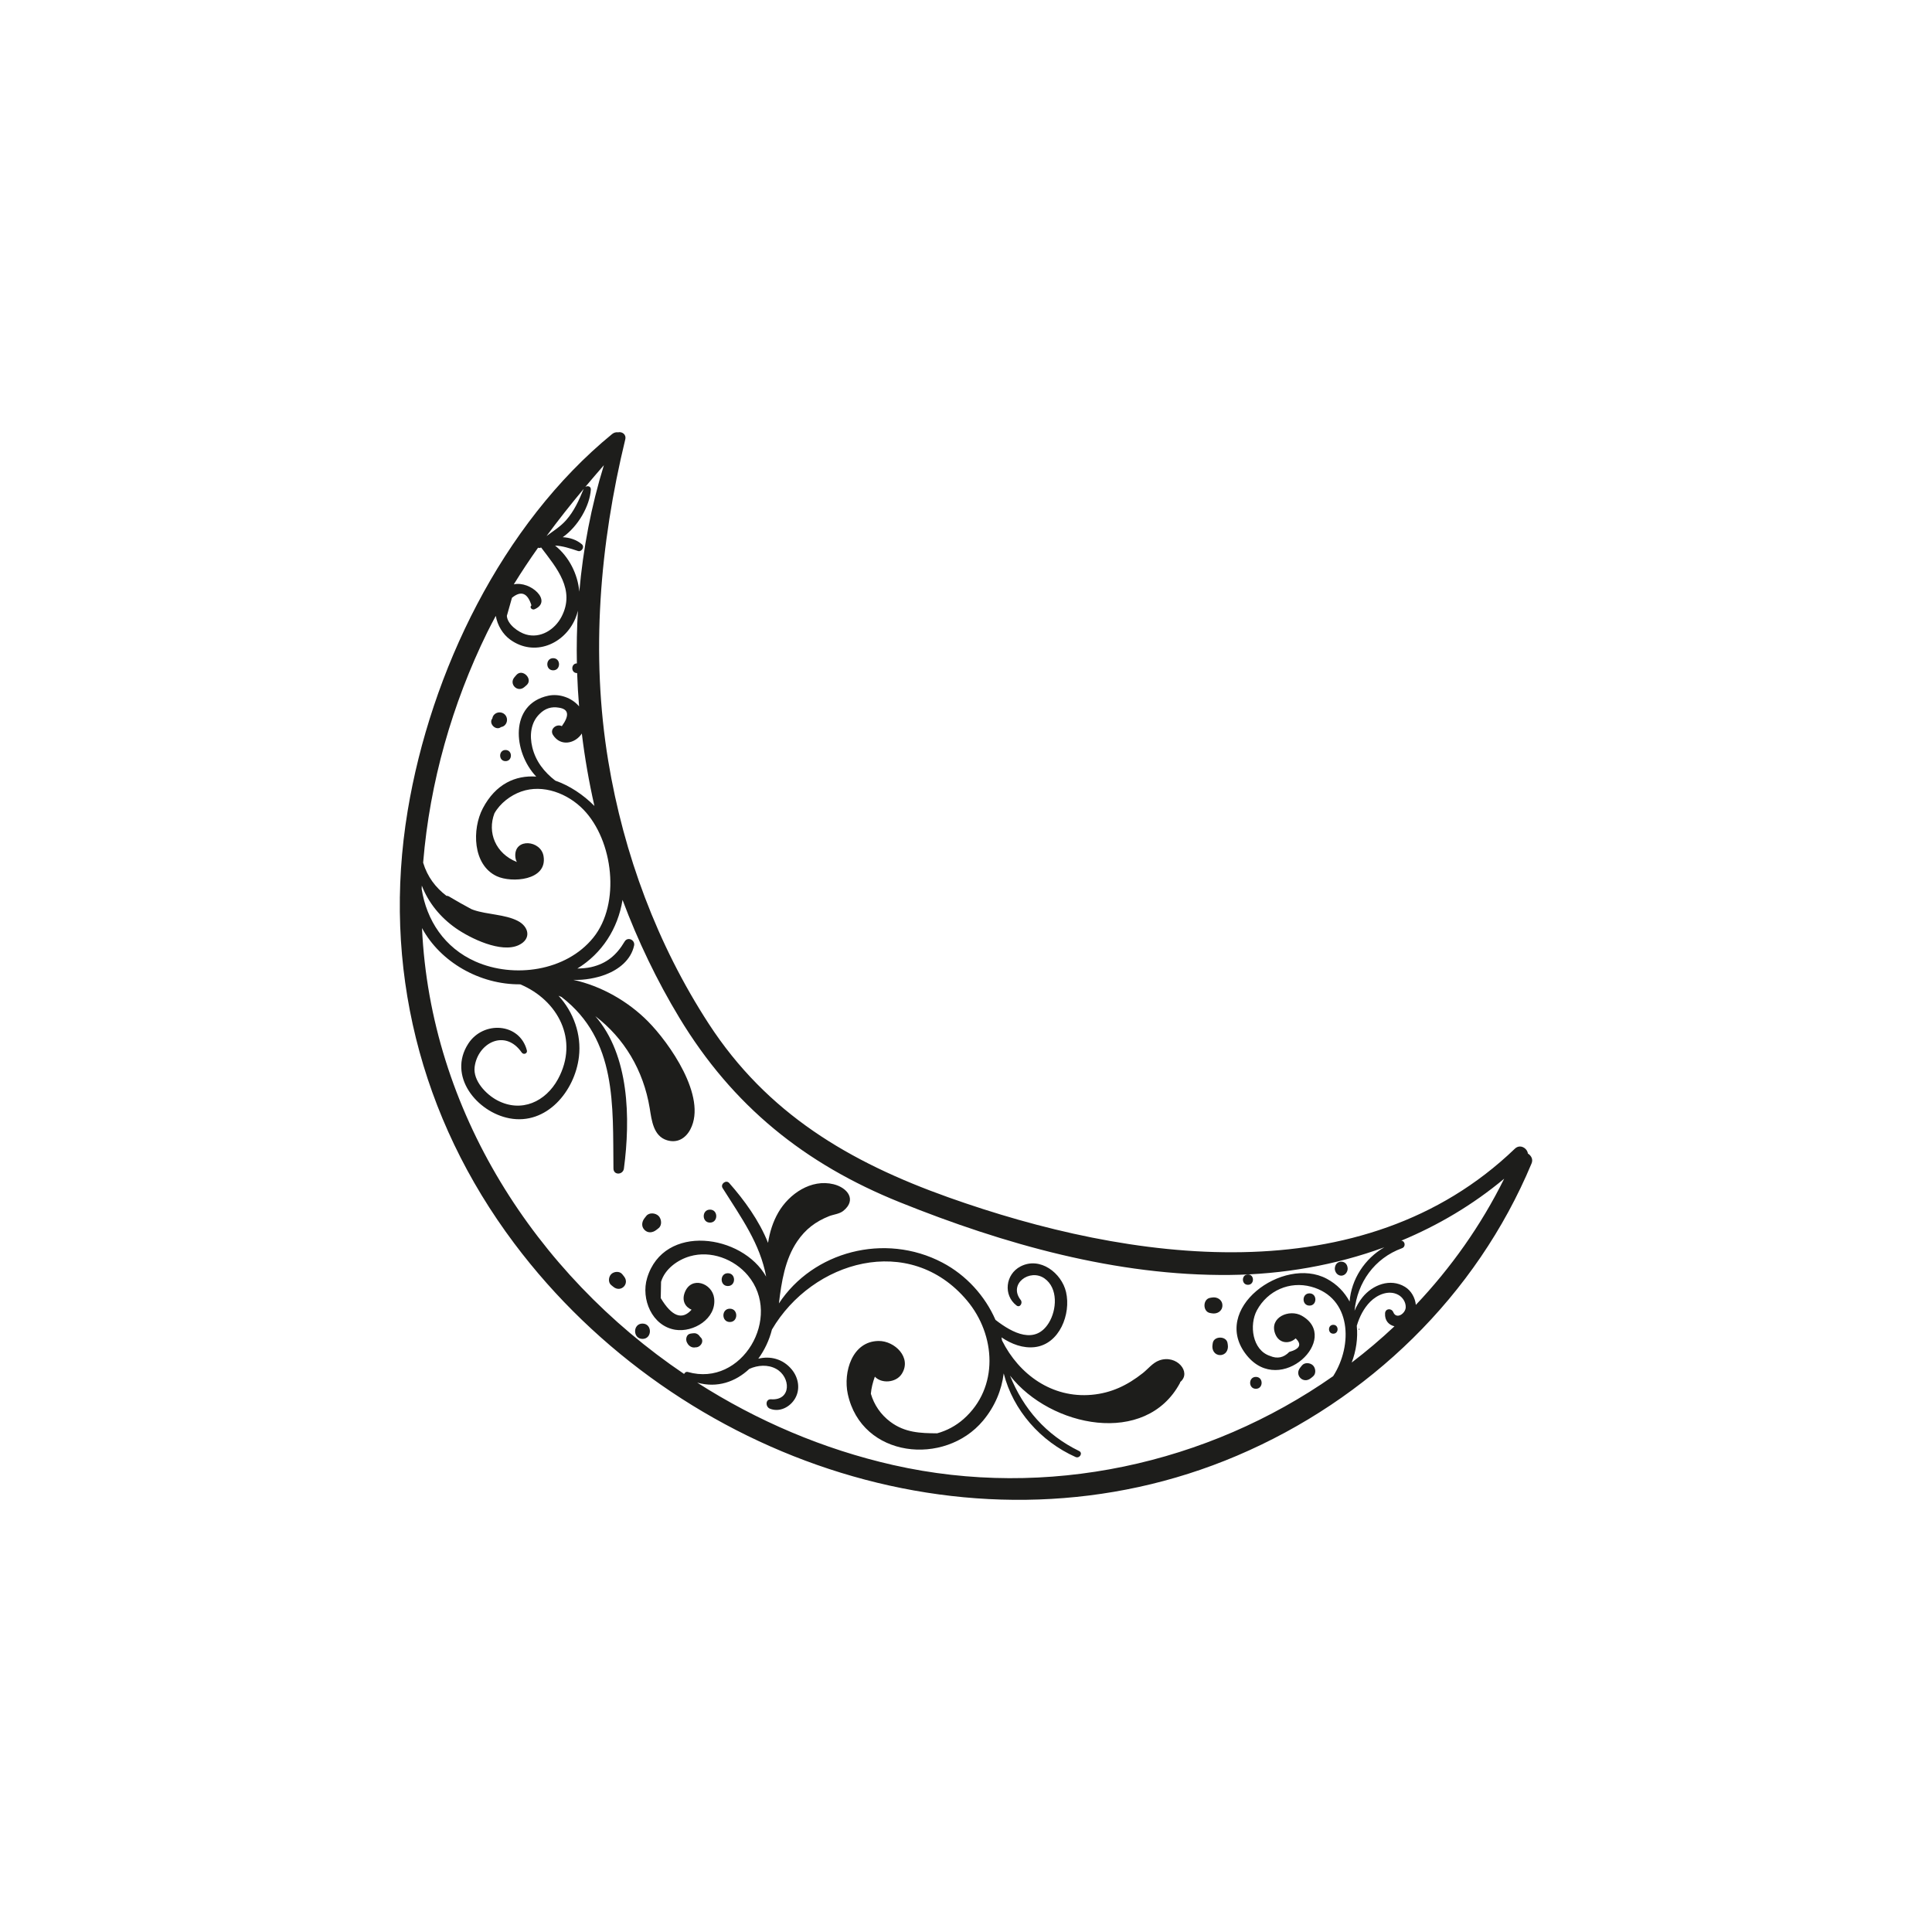 <?xml version="1.0" encoding="utf-8"?>
<!-- Generator: Adobe Illustrator 16.0.0, SVG Export Plug-In . SVG Version: 6.00 Build 0)  -->
<!DOCTYPE svg PUBLIC "-//W3C//DTD SVG 1.1//EN" "http://www.w3.org/Graphics/SVG/1.1/DTD/svg11.dtd">
<svg version="1.1" id="Layer_1" xmlns="http://www.w3.org/2000/svg" xmlns:xlink="http://www.w3.org/1999/xlink" x="0px" y="0px"
	 width="350px" height="350px" viewBox="0 0 350 350" enable-background="new 0 0 350 350" xml:space="preserve">
<g>
	<path fill="#1D1D1B" d="M276.793,208.972c-0.132-0.98-1.422-1.776-2.361-0.874c-27.626,26.542-69.787,20.501-102.607,8.816
		c-17.972-6.399-32.864-15.178-43.448-31.477c-9.318-14.349-15.394-30.699-18.184-47.555c-3.21-19.397-1.532-39.235,3.077-58.27
		c0.228-0.939-0.597-1.454-1.304-1.293c-0.35-0.051-0.734,0.032-1.089,0.322C90.893,95,78.027,121.738,73.855,146.87
		c-4.67,28.131,2.219,55.618,19.32,78.402c29.788,39.688,84.359,58.257,130.924,38.438c23.845-10.149,43.351-28.971,53.361-52.95
		C277.772,210.013,277.39,209.35,276.793,208.972z M100.185,133.148c1.384,2.167,4.045,1.549,5.218-0.264
		c0.535,4.409,1.3,8.793,2.283,13.126c-2.015-2.042-4.504-3.692-7.097-4.596c-1.979-1.541-3.53-3.455-4.159-6.034
		c-0.513-2.104-0.31-4.489,1.342-6.065c0.976-0.977,2.132-1.349,3.467-1.115c1.784,0.258,1.965,1.375,0.544,3.351
		C100.8,131.048,99.52,132.106,100.185,133.148z M104.947,107.186c-0.277-3.205-1.895-6.366-4.388-8.349
		c1.366,0.058,2.661,0.486,4.139,0.978c0.672,0.224,1.264-0.747,0.708-1.218c-0.981-0.831-2.202-1.213-3.462-1.277
		c2.802-1.972,4.899-5.681,5.092-8.617c0.041-0.621-0.596-0.751-1.004-0.491c1.107-1.319,2.228-2.632,3.368-3.939
		C107.098,91.712,105.637,99.402,104.947,107.186z M92.748,108.295c1.647-1.349,2.824-0.893,3.528,1.368
		c-0.432,0.362,0.12,0.899,0.551,0.715c3.379-1.445-0.744-5.202-3.748-4.515c1.397-2.271,2.867-4.482,4.4-6.645
		c0.098,0.058,0.219,0.078,0.354,0.031c0.069-0.024,0.134-0.036,0.203-0.058c2.798,3.699,6.25,7.654,3.676,12.562
		c-1.215,2.317-3.804,3.961-6.447,3.183c-1.342-0.396-3.335-1.794-3.444-3.364L92.748,108.295z M105.739,88.567
		c-0.854,2.059-1.703,3.997-3.2,5.688c-1.039,1.173-2.323,1.942-3.523,2.851C101.16,94.196,103.406,91.359,105.739,88.567z
		 M88.259,114.566c0.499-1.017,1.029-2.005,1.557-2.995c0.292,1.691,1.251,3.333,2.646,4.33c4.332,3.097,9.753,0.84,11.754-3.813
		c0.203-0.471,0.355-0.959,0.478-1.454c-0.188,3.174-0.25,6.358-0.187,9.545c-1.109,0.024-1.106,1.756,0.02,1.756
		c0.01,0,0.017-0.005,0.027-0.005c0.068,2.013,0.188,4.026,0.353,6.037c-1.302-1.557-3.568-2.365-5.597-1.929
		c-7.045,1.513-6.39,10.199-2.168,14.649c-3.738-0.264-7.335,1.304-9.671,5.741c-1.982,3.765-1.864,10.252,2.52,12.303
		c2.674,1.251,9.235,0.813,8.476-3.649c-0.488-2.872-5.22-3.312-5.12-0.046c0.014,0.47,0.126,0.834,0.292,1.125
		c-3.874-1.536-5.392-5.354-4.069-8.82c1.031-1.83,2.928-3.265,4.84-3.94c3.991-1.411,8.49,0.368,11.31,3.292
		c5.377,5.577,6.75,17.004,1.754,23.177c-4.932,6.093-14.39,7.399-21.335,4.321c-5.625-2.492-8.86-7.475-9.749-13.151
		c0.006-0.202,0.019-0.404,0.026-0.605c1.198,3.114,3.371,5.765,6.164,7.72c2.606,1.824,8.229,4.583,11.423,3.045
		c2.318-1.115,1.808-3.34-0.208-4.375c-2.325-1.195-5.485-1.12-7.989-1.973c-0.142-0.048-0.275-0.11-0.416-0.161
		c-1.377-0.725-2.731-1.506-4.092-2.313c-0.143-0.085-0.284-0.103-0.419-0.094c-1.951-1.486-3.46-3.442-4.221-6.001
		c0.003-0.043,0.005-0.087,0.009-0.13C77.861,141.751,81.901,127.532,88.259,114.566z M161.812,265.408
		c-12.658-2.865-24.682-8.005-35.504-14.931c3.642,1.025,6.95-0.154,9.436-2.487c1.536-0.696,3.366-0.819,4.836-0.021
		c2.713,1.477,2.819,5.777-0.881,5.525c-1.055-0.072-1.06,1.361-0.23,1.697c1.75,0.712,3.666-0.281,4.576-1.859
		c0.98-1.698,0.601-3.783-0.624-5.254c-1.614-1.939-3.928-2.464-6.05-1.936c1.133-1.551,1.992-3.362,2.473-5.281
		c7.301-12.455,24.929-17.638,35.332-5.265c5.248,6.241,5.833,15.781-0.614,21.474c-1.399,1.236-3.047,2.113-4.793,2.589
		c-3.026-0.023-5.813-0.101-8.467-2.081c-1.762-1.313-2.952-3.094-3.537-5.09c0.085-1.014,0.346-2.047,0.724-3.096
		c1.191,1.301,3.847,1.13,4.884-0.514c1.852-2.931-1.284-5.969-4.183-5.949c-4.841,0.031-6.458,5.672-5.607,9.604
		c2.514,11.621,17.583,13.137,24.507,4.833c2.184-2.618,3.368-5.562,3.742-8.562c1.702,6.704,6.709,12.332,13.024,15.148
		c0.728,0.324,1.373-0.729,0.636-1.088c-6.018-2.927-10.114-7.682-12.517-13.65c7.346,9.368,24.598,12.865,30.791,1.319
		c0.032-0.06,0.039-0.12,0.055-0.181c2.093-1.729-0.648-5.045-3.818-3.898c-1.191,0.432-2.012,1.537-2.969,2.293
		c-2.803,2.214-5.702,3.617-9.281,3.935c-7.172,0.636-13.138-3.671-16.217-9.822c-0.042-0.194-0.066-0.394-0.115-0.587
		c1.848,1.242,3.929,2.018,6.045,1.768c4.485-0.532,6.584-6.008,5.657-9.977c-0.805-3.445-4.69-6.469-8.233-4.646
		c-2.771,1.426-3.165,5.242-0.734,7.088c0.618,0.469,1.165-0.48,0.764-0.988c-2.318-2.928,1.652-5.769,4.287-3.928
		c2.523,1.765,2.236,5.725,0.793,8.062c-2.442,3.954-6.514,1.91-9.66-0.546c-1.887-4.324-5.29-8.105-9.63-10.382
		c-10.447-5.478-23.429-2.001-29.604,7.404c0.467-3.892,1.091-7.968,3.325-11.257c1.489-2.193,3.329-3.578,5.765-4.551
		c0.758-0.304,1.861-0.396,2.543-0.936c2.547-2.02,0.776-4.235-1.734-4.851c-4.059-0.995-8.042,1.731-9.992,5.093
		c-1,1.725-1.574,3.594-1.876,5.529c-1.593-4.027-4.319-7.764-7.037-10.843c-0.57-0.646-1.649,0.193-1.191,0.919
		c3.436,5.447,6.78,10.063,7.888,16.049c-4.301-7.681-18.536-9.745-21.562,0.23c-1.158,3.818,0.875,8.705,5.098,9.389
		c3.271,0.529,7.491-2,7.042-5.71c-0.333-2.754-4.161-4.101-5.327-1.038c-0.584,1.533,0.141,2.65,1.236,3.113
		c-1.714,1.934-3.576,1.236-5.584-2.103c0.019-0.985,0.038-1.971,0.058-2.956c0.696-2.324,2.997-3.977,5.229-4.62
		c3.795-1.095,7.998,0.502,10.482,3.45c6.377,7.568-1.052,20.309-10.846,17.515c-0.316-0.09-0.582,0.103-0.693,0.356
		c-27.003-18.243-45.966-47.783-47.479-80.779c3.298,6.115,10.41,10.259,17.795,10.192c6.82,2.862,10.697,10.083,6.835,17.176
		c-2.218,4.071-6.607,6.153-11.003,3.835c-1.984-1.046-4.413-3.535-4.092-6.047c0.555-4.342,5.513-6.98,8.534-2.607
		c0.318,0.46,1.08,0.189,0.929-0.392c-1.307-5.028-7.903-5.401-10.614-1.221c-3.799,5.858,1.549,12.407,7.451,13.528
		c6.738,1.278,11.857-4.924,12.593-11.145c0.484-4.09-1.001-8.125-3.697-11.062c0.188,0.071,0.369,0.155,0.555,0.231
		c0.007,0.006,0.01,0.013,0.018,0.019c10.06,7.771,9.239,19.625,9.377,31.053c0.015,1.259,1.742,1.173,1.896,0
		c1.192-9.035,1.005-20.502-5.184-27.603c5.191,3.956,8.723,9.758,9.86,16.697c0.349,2.129,0.645,5.035,3.14,5.787
		c1.874,0.564,3.374-0.361,4.225-1.986c3.088-5.895-3.861-15.711-7.723-19.59c-3.585-3.601-8.398-6.369-13.478-7.484
		c2.038,0.091,4.245-0.354,5.828-0.957c2.408-0.918,4.608-2.643,5.174-5.253c0.221-1.02-1.158-1.672-1.719-0.725
		c-1.447,2.441-3.231,3.974-6.049,4.625c-0.818,0.189-1.667,0.232-2.515,0.262c4.475-2.737,7.351-7.227,8.191-12.438
		c2.785,7.452,6.226,14.618,10.281,21.332c9.648,15.972,22.695,26.5,39.947,33.443c18.847,7.585,39.304,13.378,59.771,13.17
		c9.631-0.098,19.129-1.757,28.005-5.01c-3.537,2.033-5.988,5.787-6.289,9.834c-0.901-1.682-2.261-3.13-4.144-4.136
		c-7.91-4.226-21.273,5.519-14.475,13.892c6.17,7.596,17.124-3.159,9.944-7.198c-2.242-1.261-5.932,0.288-4.81,3.265
		c0.703,1.863,2.629,1.881,3.71,0.84c1.15,1.1,0.767,1.92-1.155,2.458c-1.013,1.05-2.179,1.29-3.498,0.722
		c-3.216-1.054-3.789-5.631-2.361-8.268c1.937-3.576,5.929-5.322,9.828-4.269c7.291,1.972,7.592,10.579,3.981,16.204
		C218.823,265.211,189.625,271.704,161.812,265.408z M245.794,240.178c0.487-1.636,1.262-3.173,2.433-4.353
		c1.253-1.264,3.341-2.203,5.083-1.254c0.801,0.436,1.377,1.328,1.35,2.255c-0.033,1.135-1.689,2.269-2.253,0.89
		c-0.316-0.774-1.434-0.697-1.49,0.201c-0.084,1.342,0.702,2.122,1.703,2.354c-2.467,2.326-5.059,4.512-7.746,6.568
		C245.679,244.715,246.02,242.397,245.794,240.178z M256.495,236.392c-0.136-1.307-0.84-2.576-1.97-3.267
		c-2.659-1.624-5.882-0.359-7.7,1.896c-0.605,0.751-1.065,1.576-1.438,2.436c0.503-5.115,3.611-9.516,8.595-11.332
		c0.749-0.273,0.557-1.331-0.133-1.364c6.693-2.784,12.988-6.507,18.647-11.229C268.288,222.026,262.85,229.68,256.495,236.392z"/>
	<path fill="#1D1D1B" d="M91.582,137.887c1.298,0,1.3-2.018,0-2.018C90.283,135.87,90.281,137.887,91.582,137.887z"/>
	<path fill="#1D1D1B" d="M90.717,131.748c0.018-0.013,0.037-0.024,0.055-0.038c0.246-0.04,0.483-0.137,0.69-0.344
		c0.519-0.519,0.519-1.402,0-1.92c-0.521-0.521-1.4-0.521-1.92,0c-0.209,0.208-0.307,0.447-0.346,0.693
		c-0.013,0.017-0.023,0.035-0.036,0.052C88.508,131.101,89.808,132.4,90.717,131.748z"/>
	<path fill="#1D1D1B" d="M94.995,124.469c0.129-0.111,0.258-0.222,0.386-0.333c1.277-1.1-0.745-3.123-1.845-1.845
		c-0.111,0.129-0.222,0.258-0.333,0.387C92.136,123.917,93.755,125.537,94.995,124.469z"/>
	<path fill="#1D1D1B" d="M100.212,121.436c1.416,0,1.418-2.2,0-2.2C98.796,119.236,98.794,121.436,100.212,121.436z"/>
	<path fill="#1D1D1B" d="M246.215,240.897c0.117,0,0.117-0.182,0-0.182S246.098,240.897,246.215,240.897z"/>
	<path fill="#1D1D1B" d="M131.858,232.977c1.494,0,1.496-2.321,0-2.321C130.364,230.655,130.362,232.977,131.858,232.977z"/>
	<path fill="#1D1D1B" d="M132.217,239.495c1.552,0,1.555-2.412,0-2.412C130.666,237.083,130.663,239.495,132.217,239.495z"/>
	<path fill="#1D1D1B" d="M124.606,243.476c0.283,0.432,0.841,0.736,1.372,0.608c0.926,0.053,1.727-1.167,0.89-1.863
		c-0.008-0.007-0.016-0.014-0.024-0.021c-0.229-0.396-0.648-0.699-1.117-0.676c-0.217,0.01-0.43,0.04-0.645,0.076
		c-0.733,0.121-0.922,1.021-0.644,1.582C124.482,243.286,124.538,243.385,124.606,243.476z"/>
	<path fill="#1D1D1B" d="M116.395,242.555c1.787,0,1.79-2.776,0-2.776C114.608,239.778,114.605,242.555,116.395,242.555z"/>
	<path fill="#1D1D1B" d="M112.712,230.823c-0.478-0.588-1.488-0.496-1.985,0c-0.493,0.494-0.592,1.506,0,1.985
		c0.132,0.107,0.265,0.214,0.397,0.321c1.356,1.1,3.01-0.552,1.91-1.908C112.927,231.089,112.819,230.956,112.712,230.823z"/>
	<path fill="#1D1D1B" d="M117.083,220.277c-0.105,0.134-0.211,0.269-0.317,0.402c-0.503,0.64-0.625,1.511,0,2.136
		c0.633,0.633,1.492,0.505,2.135,0c0.134-0.106,0.269-0.212,0.403-0.317c0.667-0.524,0.549-1.671,0-2.221
		C118.758,219.732,117.61,219.607,117.083,220.277z"/>
	<path fill="#1D1D1B" d="M128.622,219.134c-1.513,0-1.516,2.352,0,2.352C130.135,221.485,130.137,219.134,128.622,219.134z"/>
	<path fill="#1D1D1B" d="M244.046,230.313c0.135-0.328,0.119-0.619,0.015-0.953c-0.334-1.065-1.83-1.066-2.165,0
		c-0.104,0.334-0.12,0.625,0.015,0.953C242.34,231.356,243.615,231.358,244.046,230.313z"/>
	<path fill="#1D1D1B" d="M226.076,232.757c1.211,0,1.213-1.881,0-1.881C224.866,230.876,224.864,232.757,226.076,232.757z"/>
	<path fill="#1D1D1B" d="M221.45,236.491c0-1.022-0.943-1.594-1.882-1.434c-0.115,0.02-0.229,0.039-0.344,0.059
		c-1.361,0.232-1.362,2.519,0,2.75c0.114,0.02,0.229,0.039,0.344,0.059C220.506,238.085,221.45,237.521,221.45,236.491z"/>
	<path fill="#1D1D1B" d="M222.381,243.315c-0.196-1.326-2.481-1.327-2.678,0c-0.017,0.114-0.034,0.229-0.051,0.344
		c-0.135,0.91,0.377,1.825,1.39,1.825c1.004,0,1.524-0.913,1.39-1.825L222.381,243.315z"/>
	<path fill="#1D1D1B" d="M227.515,249.438c-1.386,0-1.388,2.154,0,2.154C228.901,251.593,228.903,249.438,227.515,249.438z"/>
	<path fill="#1D1D1B" d="M235.867,247.36c-0.107,0.133-0.215,0.266-0.322,0.398c-1.105,1.363,0.556,3.025,1.92,1.92
		c0.133-0.107,0.266-0.215,0.397-0.322c0.593-0.48,0.5-1.496,0-1.996C237.367,246.865,236.35,246.767,235.867,247.36z"/>
	<path fill="#1D1D1B" d="M241.54,241.61c1.034,0,1.036-1.607,0-1.607C240.505,240.003,240.503,241.61,241.54,241.61z"/>
	<path fill="#1D1D1B" d="M237.225,234.305c-1.426,0-1.428,2.216,0,2.216C238.649,236.521,238.652,234.305,237.225,234.305z"/>
</g>
</svg>
